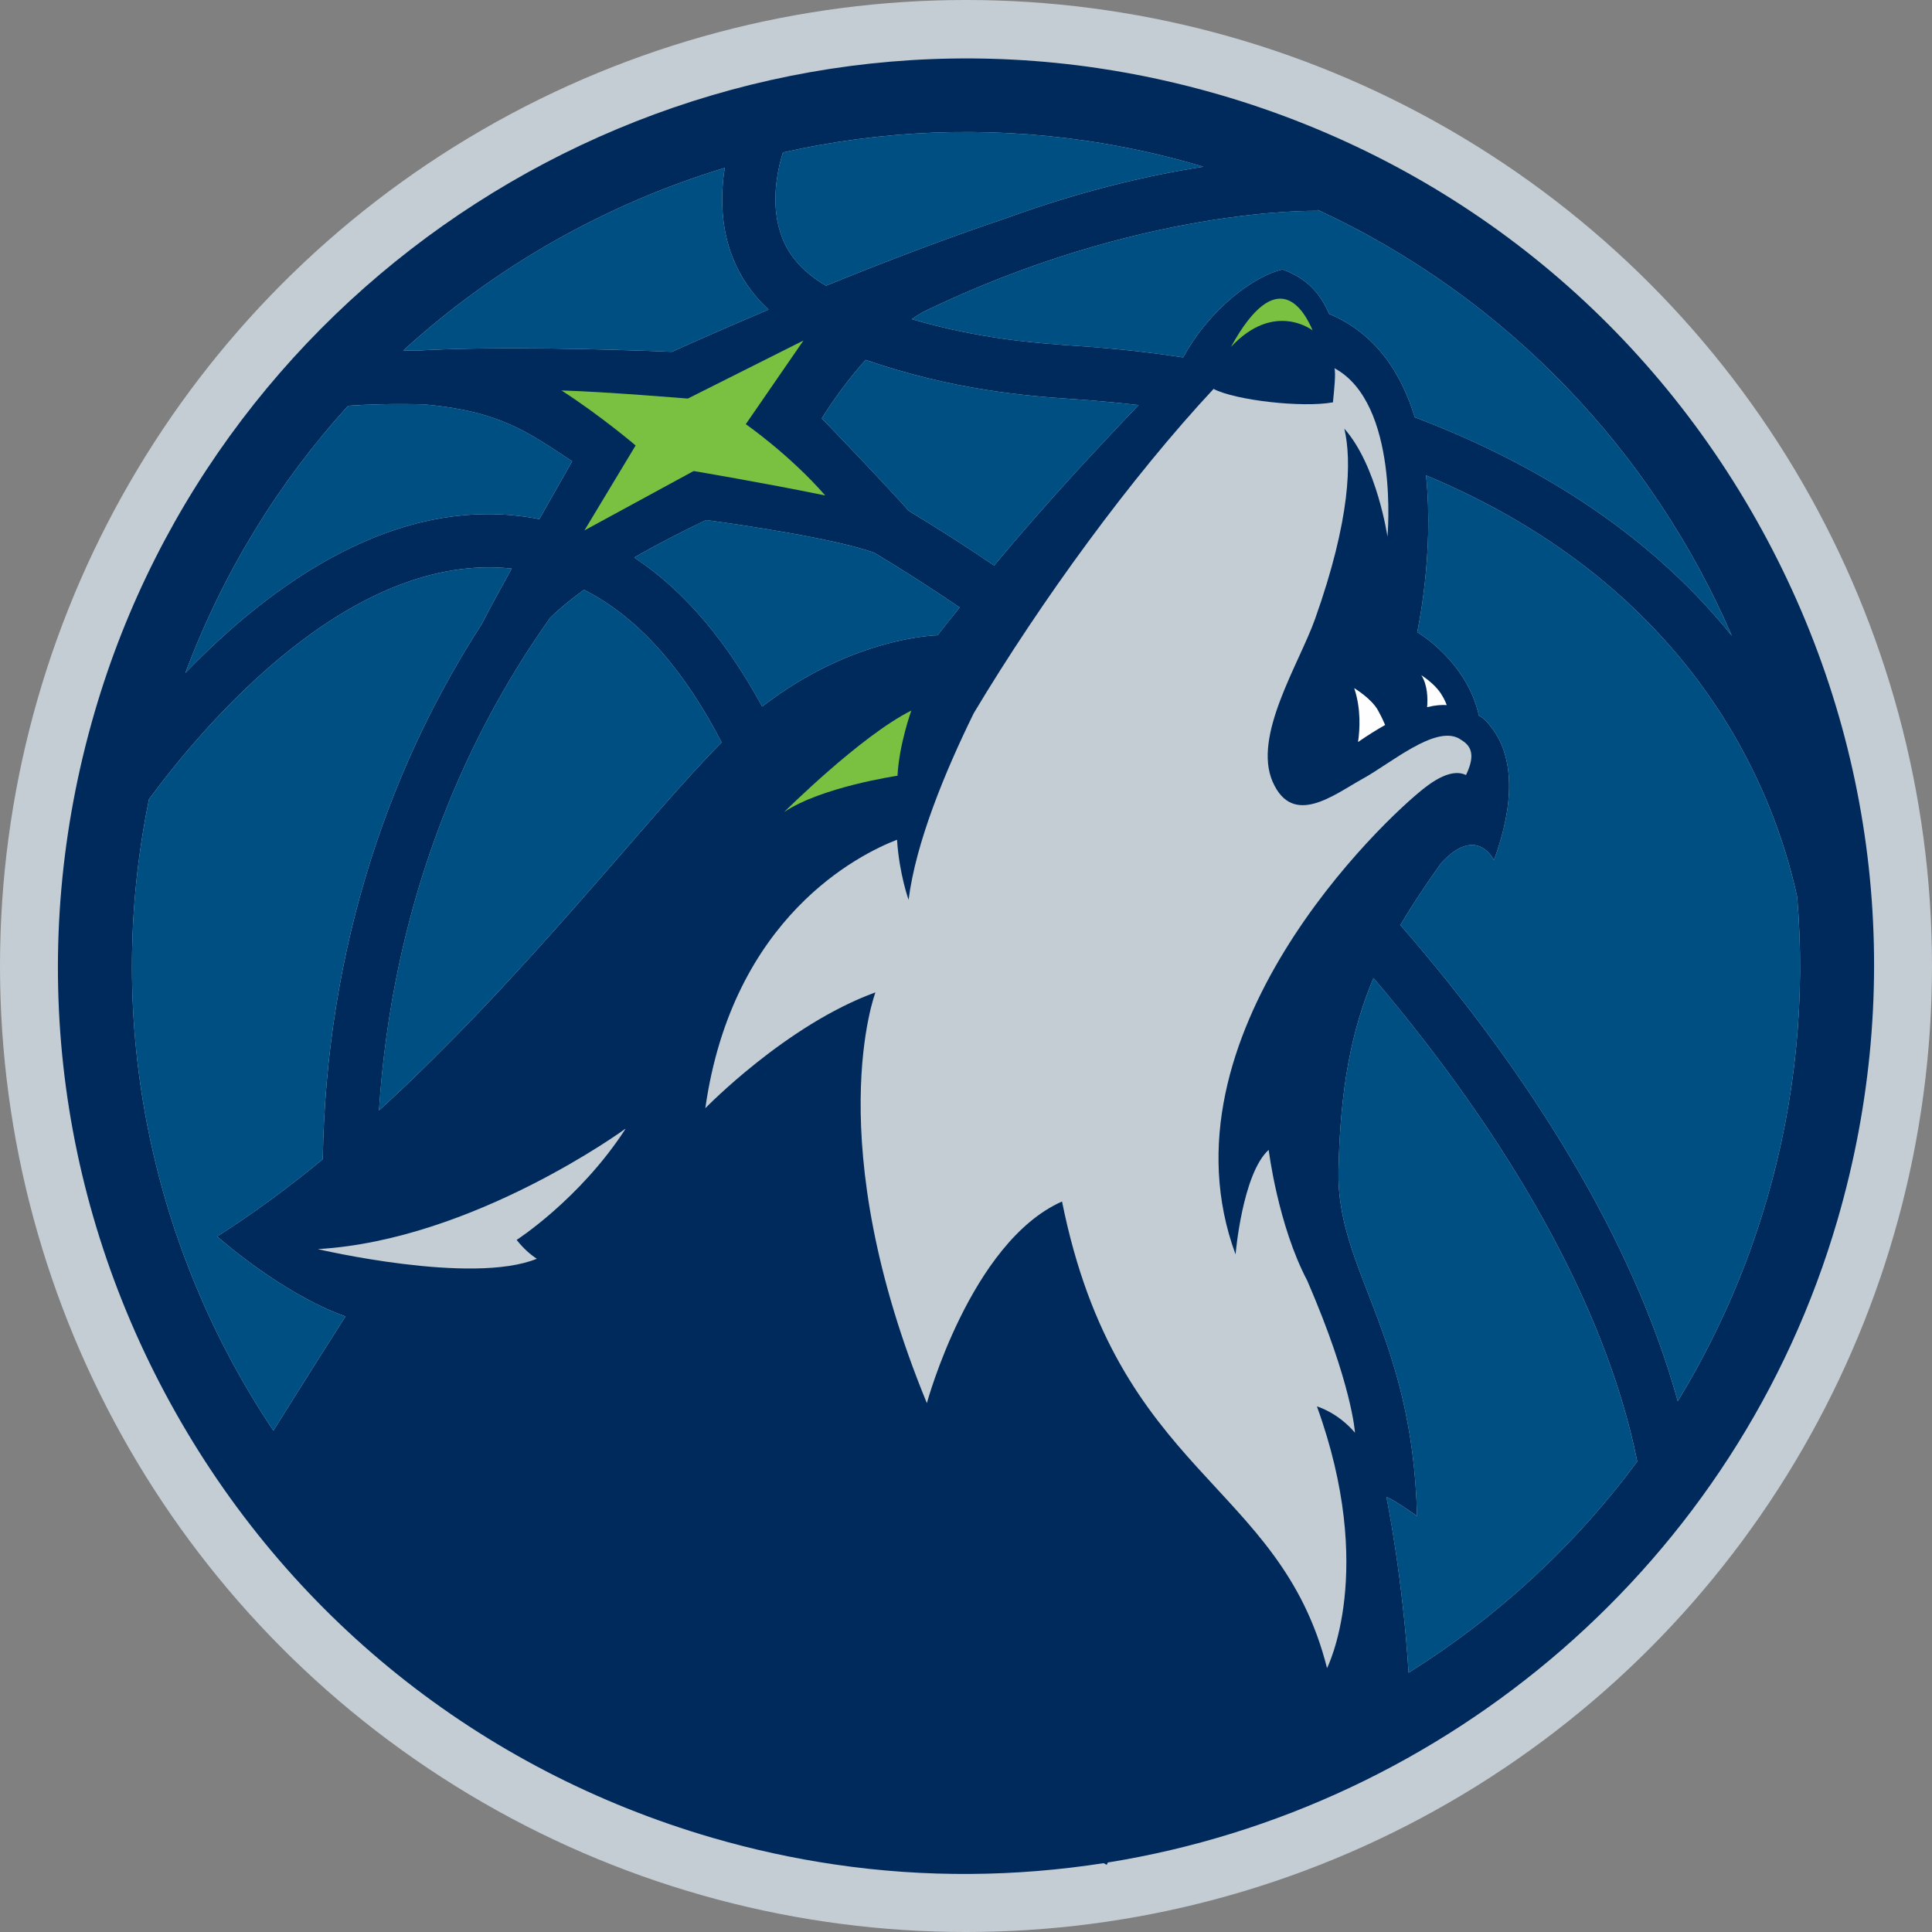 <svg width="200" height="200" viewBox="0 0 200 200" fill="none" xmlns="http://www.w3.org/2000/svg">
<rect x="0" y="0" width="200" height="200" fill="#808080" stroke="none"/>
<g clip-path="url(#clip0_3_1128)">
<circle cx="100" cy="100" r="100" fill="#C4CDD3"/>
<path d="M182.9 124.163C180.71 131.684 177.573 138.669 173.679 145.049C169.104 128.49 158.548 111.386 144.967 95.761C146.192 93.678 147.594 91.578 149.196 89.338C152.902 85.315 154.648 89.046 154.648 89.046C157.623 80.978 155.731 76.915 154.289 75.178C153.75 74.38 153.1 74.092 153.1 74.092C151.852 68.417 146.708 65.438 146.708 65.438C146.708 65.438 148.481 57.465 147.623 49.211C175.437 60.828 183.656 81.842 186.046 92.869C186.9 103.122 185.948 113.696 182.9 124.163ZM145.816 173.159C145.196 163.09 143.521 154.953 143.521 154.953C144.425 155.319 146.691 156.949 146.691 156.949C146.26 138.113 138.342 131.48 138.558 121.207C138.737 112.605 139.912 106.621 142.183 101.247C155.927 117.432 166.194 134.974 169.487 151.282C162.987 160.088 154.917 167.463 145.816 173.159ZM15.427 82.732C21.275 74.805 36.344 57.082 52.969 58.857C51.654 61.228 50.548 63.267 49.889 64.572C45.531 71.311 41.441 79.397 38.402 88.961C35.237 98.924 33.592 109.292 33.412 120.005C29.871 122.922 26.216 125.63 22.477 127.996C22.477 127.996 29.135 133.936 35.76 136.274C35.76 136.274 31.208 143.43 28.302 148.099C15.806 129.436 10.635 106.051 15.427 82.732ZM36.037 42.003C37.946 41.871 40.658 41.772 43.902 41.861C51.791 42.569 54.65 44.744 59.231 47.749C58.092 49.742 56.959 51.739 55.831 53.738C41.167 50.87 27.967 60.557 19.189 69.663C23.11 59.199 28.881 49.88 36.037 42.003ZM75.025 17.38C74.606 20.026 74.554 23.367 75.841 26.653C76.656 28.724 77.91 30.519 79.562 32.049C75.771 33.657 72.356 35.157 69.548 36.419C62.898 36.151 51.26 35.815 43.087 36.299C42.646 36.292 42.179 36.274 41.76 36.274C51.298 27.578 62.689 21.124 75.025 17.38H75.025ZM81.044 15.786C91.165 13.499 101.796 13.007 112.483 14.58C116.369 15.151 120.258 15.996 124.135 17.128C124.281 17.169 124.421 17.219 124.567 17.261C119.117 18.103 112.104 19.69 104.21 22.569C97.962 24.661 91.477 27.145 85.51 29.576C83.335 28.307 81.79 26.68 80.994 24.669C79.671 21.336 80.46 17.669 81.044 15.786ZM102.908 58.538C99.969 56.549 97.019 54.653 94.075 52.88C91.865 50.394 87.408 45.734 85.073 43.303C86.223 41.482 87.754 39.311 89.612 37.257C98.723 40.399 106.283 40.986 111.037 41.309C111.962 41.374 112.787 41.428 113.502 41.499L114.192 41.557C115.446 41.663 116.654 41.799 117.869 41.932C113.302 46.715 108.5 51.851 102.908 58.538ZM74.704 76.853C67.052 84.534 54.417 101.094 39.233 114.953C40.556 94.524 47.456 77.313 56.946 63.963C57.946 62.98 59.135 62.005 60.45 61.055C66.371 64.038 71.012 69.734 74.704 76.853ZM78.902 73.142C75.377 66.676 71.046 61.259 65.652 57.717C68.146 56.278 70.733 54.961 73.098 53.834C76.483 54.294 86.356 55.73 90.494 57.217C93.444 58.984 96.398 60.882 99.348 62.882C98.594 63.815 97.831 64.769 97.05 65.765C97.05 65.765 88.298 65.874 78.902 73.142ZM136.408 21.828L136.412 21.726C156.075 30.84 171.05 46.79 179.273 65.807C170.271 54.621 158.085 47.601 146.454 43.194C145.048 38.58 142.389 34.503 137.594 32.494C136.658 30.353 135.348 28.855 132.777 27.89C129.948 28.519 125.335 31.803 122.477 36.999C119.373 36.523 116.702 36.232 114.652 36.057L114.029 36.003C113.273 35.93 112.394 35.871 111.412 35.803C107.239 35.517 101.427 35.099 94.387 33.038C94.771 32.778 95.158 32.53 95.554 32.298C118.019 21.407 136.169 21.821 136.408 21.828ZM182.364 54.807C170.285 32.807 150.364 16.828 126.264 9.809C122.112 8.603 117.85 7.669 113.602 7.044H113.6L113.592 7.042C67.466 0.249 22.835 28.93 9.785 73.759C2.769 97.857 5.556 123.242 17.633 145.244C29.712 167.246 49.635 183.226 73.731 190.242C77.887 191.453 82.15 192.384 86.404 193.009C95.833 194.399 105.192 194.282 114.239 192.874C114.352 192.928 114.46 192.992 114.573 193.044L114.681 192.805C149.704 187.174 179.871 161.813 190.214 126.292C197.231 102.196 194.444 76.809 182.364 54.807Z" fill="#002A5B"/>
<path d="M85.51 29.575C91.477 27.144 97.96 24.662 104.21 22.569C112.102 19.689 119.115 18.102 124.567 17.262C124.419 17.219 124.281 17.166 124.138 17.127C120.256 15.998 116.371 15.152 112.483 14.581C101.794 13.006 91.163 13.5 81.044 15.787C80.46 17.669 79.669 21.335 80.992 24.669C81.79 26.681 83.335 28.308 85.51 29.575ZM38.401 88.961C41.442 79.394 45.532 71.311 49.888 64.572C50.548 63.267 51.653 61.226 52.967 58.857C36.344 57.082 21.276 74.805 15.428 82.732C10.634 106.051 15.807 129.436 28.303 148.099C31.207 143.43 35.759 136.274 35.759 136.274C29.134 133.936 22.478 127.999 22.478 127.999C26.217 125.63 29.871 122.922 33.411 120.005C33.59 109.292 35.236 98.924 38.401 88.961V88.961ZM41.761 36.274C42.177 36.276 42.644 36.291 43.083 36.3C51.261 35.814 62.896 36.149 69.546 36.418C72.356 35.156 75.771 33.656 79.563 32.049C77.91 30.518 76.656 28.724 75.842 26.651C74.554 23.366 74.606 20.024 75.025 17.381C62.688 21.122 51.298 27.576 41.761 36.274H41.761ZM145.816 173.158C154.916 167.464 162.989 160.089 169.485 151.281C166.193 134.973 155.927 117.431 142.185 101.245C139.912 106.623 138.735 112.604 138.558 121.206C138.341 131.481 146.26 138.114 146.689 156.95C146.689 156.95 144.423 155.318 143.516 154.954C143.516 154.954 145.193 163.087 145.816 173.158ZM73.097 53.832C70.734 54.959 68.145 56.276 65.651 57.72C71.045 61.257 75.376 66.678 78.899 73.145C88.295 65.872 97.049 65.766 97.049 65.766C97.832 64.77 98.593 63.816 99.345 62.88C96.401 60.885 93.443 58.984 90.493 57.218C86.355 55.732 76.482 54.295 73.097 53.832ZM117.868 41.932C116.654 41.799 115.445 41.664 114.189 41.557L113.502 41.499C112.787 41.426 111.962 41.372 111.037 41.312C106.281 40.984 98.722 40.401 89.612 37.259C87.754 39.309 86.224 41.482 85.074 43.303C87.408 45.732 91.864 50.395 94.074 52.88C97.02 54.651 99.968 56.549 102.906 58.541C108.499 51.849 113.304 46.716 117.868 41.932" fill="#004F83"/>
<path d="M19.189 69.664C27.966 60.558 41.166 50.87 55.831 53.737C56.991 51.678 58.162 49.62 59.231 47.747C54.649 44.743 51.791 42.568 43.901 41.86C40.658 41.77 37.943 41.874 36.037 42.005C28.881 49.88 23.11 59.199 19.189 69.664ZM182.9 124.163C185.947 113.696 186.9 103.121 186.045 92.869C183.656 81.842 175.437 60.828 147.622 49.211C148.481 57.465 146.708 65.438 146.708 65.438C146.708 65.438 151.852 68.417 153.1 74.092C153.1 74.092 153.75 74.38 154.289 75.178C155.731 76.915 157.622 80.978 154.647 89.046C154.647 89.046 152.902 85.315 149.195 89.338C147.593 91.578 146.191 93.678 144.966 95.761C158.547 111.386 169.104 128.49 173.679 145.048C177.572 138.669 180.71 131.684 182.9 124.163" fill="#004F83"/>
<path d="M132.777 27.891C135.344 28.854 136.657 30.352 137.596 32.493C142.388 34.504 145.048 38.579 146.452 43.195C158.084 47.599 170.271 54.62 179.271 65.806C171.05 46.791 156.073 30.839 136.411 21.727L136.407 21.829C136.169 21.82 118.017 21.406 95.555 32.297C95.157 32.529 94.769 32.777 94.388 33.039C101.425 35.097 107.236 35.518 111.411 35.804C112.394 35.873 113.271 35.931 114.027 36.004L114.652 36.058C116.698 36.229 119.371 36.522 122.477 36.999C125.336 31.804 129.948 28.52 132.777 27.891ZM74.704 76.852C71.013 69.733 66.371 64.039 60.448 61.054C59.136 62.006 57.946 62.981 56.944 63.962C47.455 77.312 40.557 94.522 39.23 114.954C54.417 101.093 67.048 84.533 74.704 76.852Z" fill="#004F83"/>
<path d="M83.175 35.25L77.204 43.91C77.204 43.91 81.717 47.046 85.427 51.288C78.933 49.961 71.804 48.761 71.804 48.761L60.502 54.906L65.8 46.115C65.8 46.115 62.235 43.071 58.125 40.419C62.631 40.55 71.202 41.26 71.202 41.26L83.175 35.25V35.25ZM94.341 73.556C94.341 73.556 93.077 77.053 92.91 80.303C92.91 80.303 84.985 81.472 81.171 84.068C81.171 84.068 89.083 76.183 94.341 73.556Z" fill="#7AC142"/>
<path d="M147.734 73.205C148.615 72.99 149.273 72.955 149.765 72.99C149.617 72.586 149.344 71.98 148.853 71.382C148.153 70.534 147.134 69.898 147.134 69.898C147.79 70.911 147.809 72.309 147.734 73.205H147.734ZM140.584 76.812C141.607 76.108 142.541 75.524 143.389 75.049C143.234 74.683 142.995 74.153 142.636 73.514C141.957 72.297 140.187 71.237 140.187 71.237C140.918 73.401 140.762 75.597 140.584 76.812Z" fill="#FEFEFE"/>
<path d="M55.572 130.306C48.834 133.061 32.891 129.307 32.891 129.307C48.997 128.379 64.751 116.84 64.751 116.84C64.739 116.867 64.724 116.896 64.716 116.921C59.993 124.165 53.484 128.354 53.484 128.354C54.201 129.271 54.924 129.881 55.572 130.306Z" fill="#C4CDD3"/>
<path d="M135.882 34.205C135.882 34.205 131.922 31.101 127.428 35.915C132.242 27.14 135.024 32.172 135.882 34.205Z" fill="#7AC142"/>
<path d="M151.519 76.765C151.519 76.765 151.105 76.484 151.017 76.436C148.505 75.099 144.001 79.003 141.059 80.621C138.122 82.24 133.84 85.688 131.749 80.938C129.659 76.188 134.465 68.759 136.132 64.084C139.807 53.749 139.94 47.663 139.165 44.374C142.561 48.209 143.63 55.561 143.63 55.561C143.63 55.561 144.892 41.753 138.14 38.115C138.296 38.605 138.119 40.326 137.982 41.682C137.982 41.682 137.969 41.663 137.961 41.653C134.815 42.228 127.88 41.44 125.628 40.261C117.101 49.407 107.805 62.134 100.807 73.822C97.772 80.003 94.801 87.253 94.057 93.147C94.057 93.147 93.09 90.482 92.861 86.928C88.99 88.421 75.828 94.89 73.013 114.724C73.013 114.724 81.378 106.092 90.626 102.73C90.626 102.73 84.769 118.067 95.949 145.255C95.949 145.255 100.474 128.584 109.94 124.378C115.671 152.844 132.474 153.311 137.374 172.68C137.374 172.68 142.509 162.646 136.328 145.592C136.328 145.592 138.459 146.188 140.267 148.317C140.267 148.317 139.986 143.328 135.324 132.567C132.286 126.807 131.334 119.032 131.334 119.032C128.605 121.505 127.905 129.857 127.905 129.857C119.563 107.226 143.24 84.796 147.563 81.49C149.671 79.871 150.971 79.844 151.759 80.232C152.571 78.546 152.499 77.469 151.519 76.765" fill="#C4CDD3"/>
</g>
<defs>
<clipPath id="clip0_3_1128">
<rect width="200" height="200" fill="white"/>
</clipPath>
</defs>
</svg>

